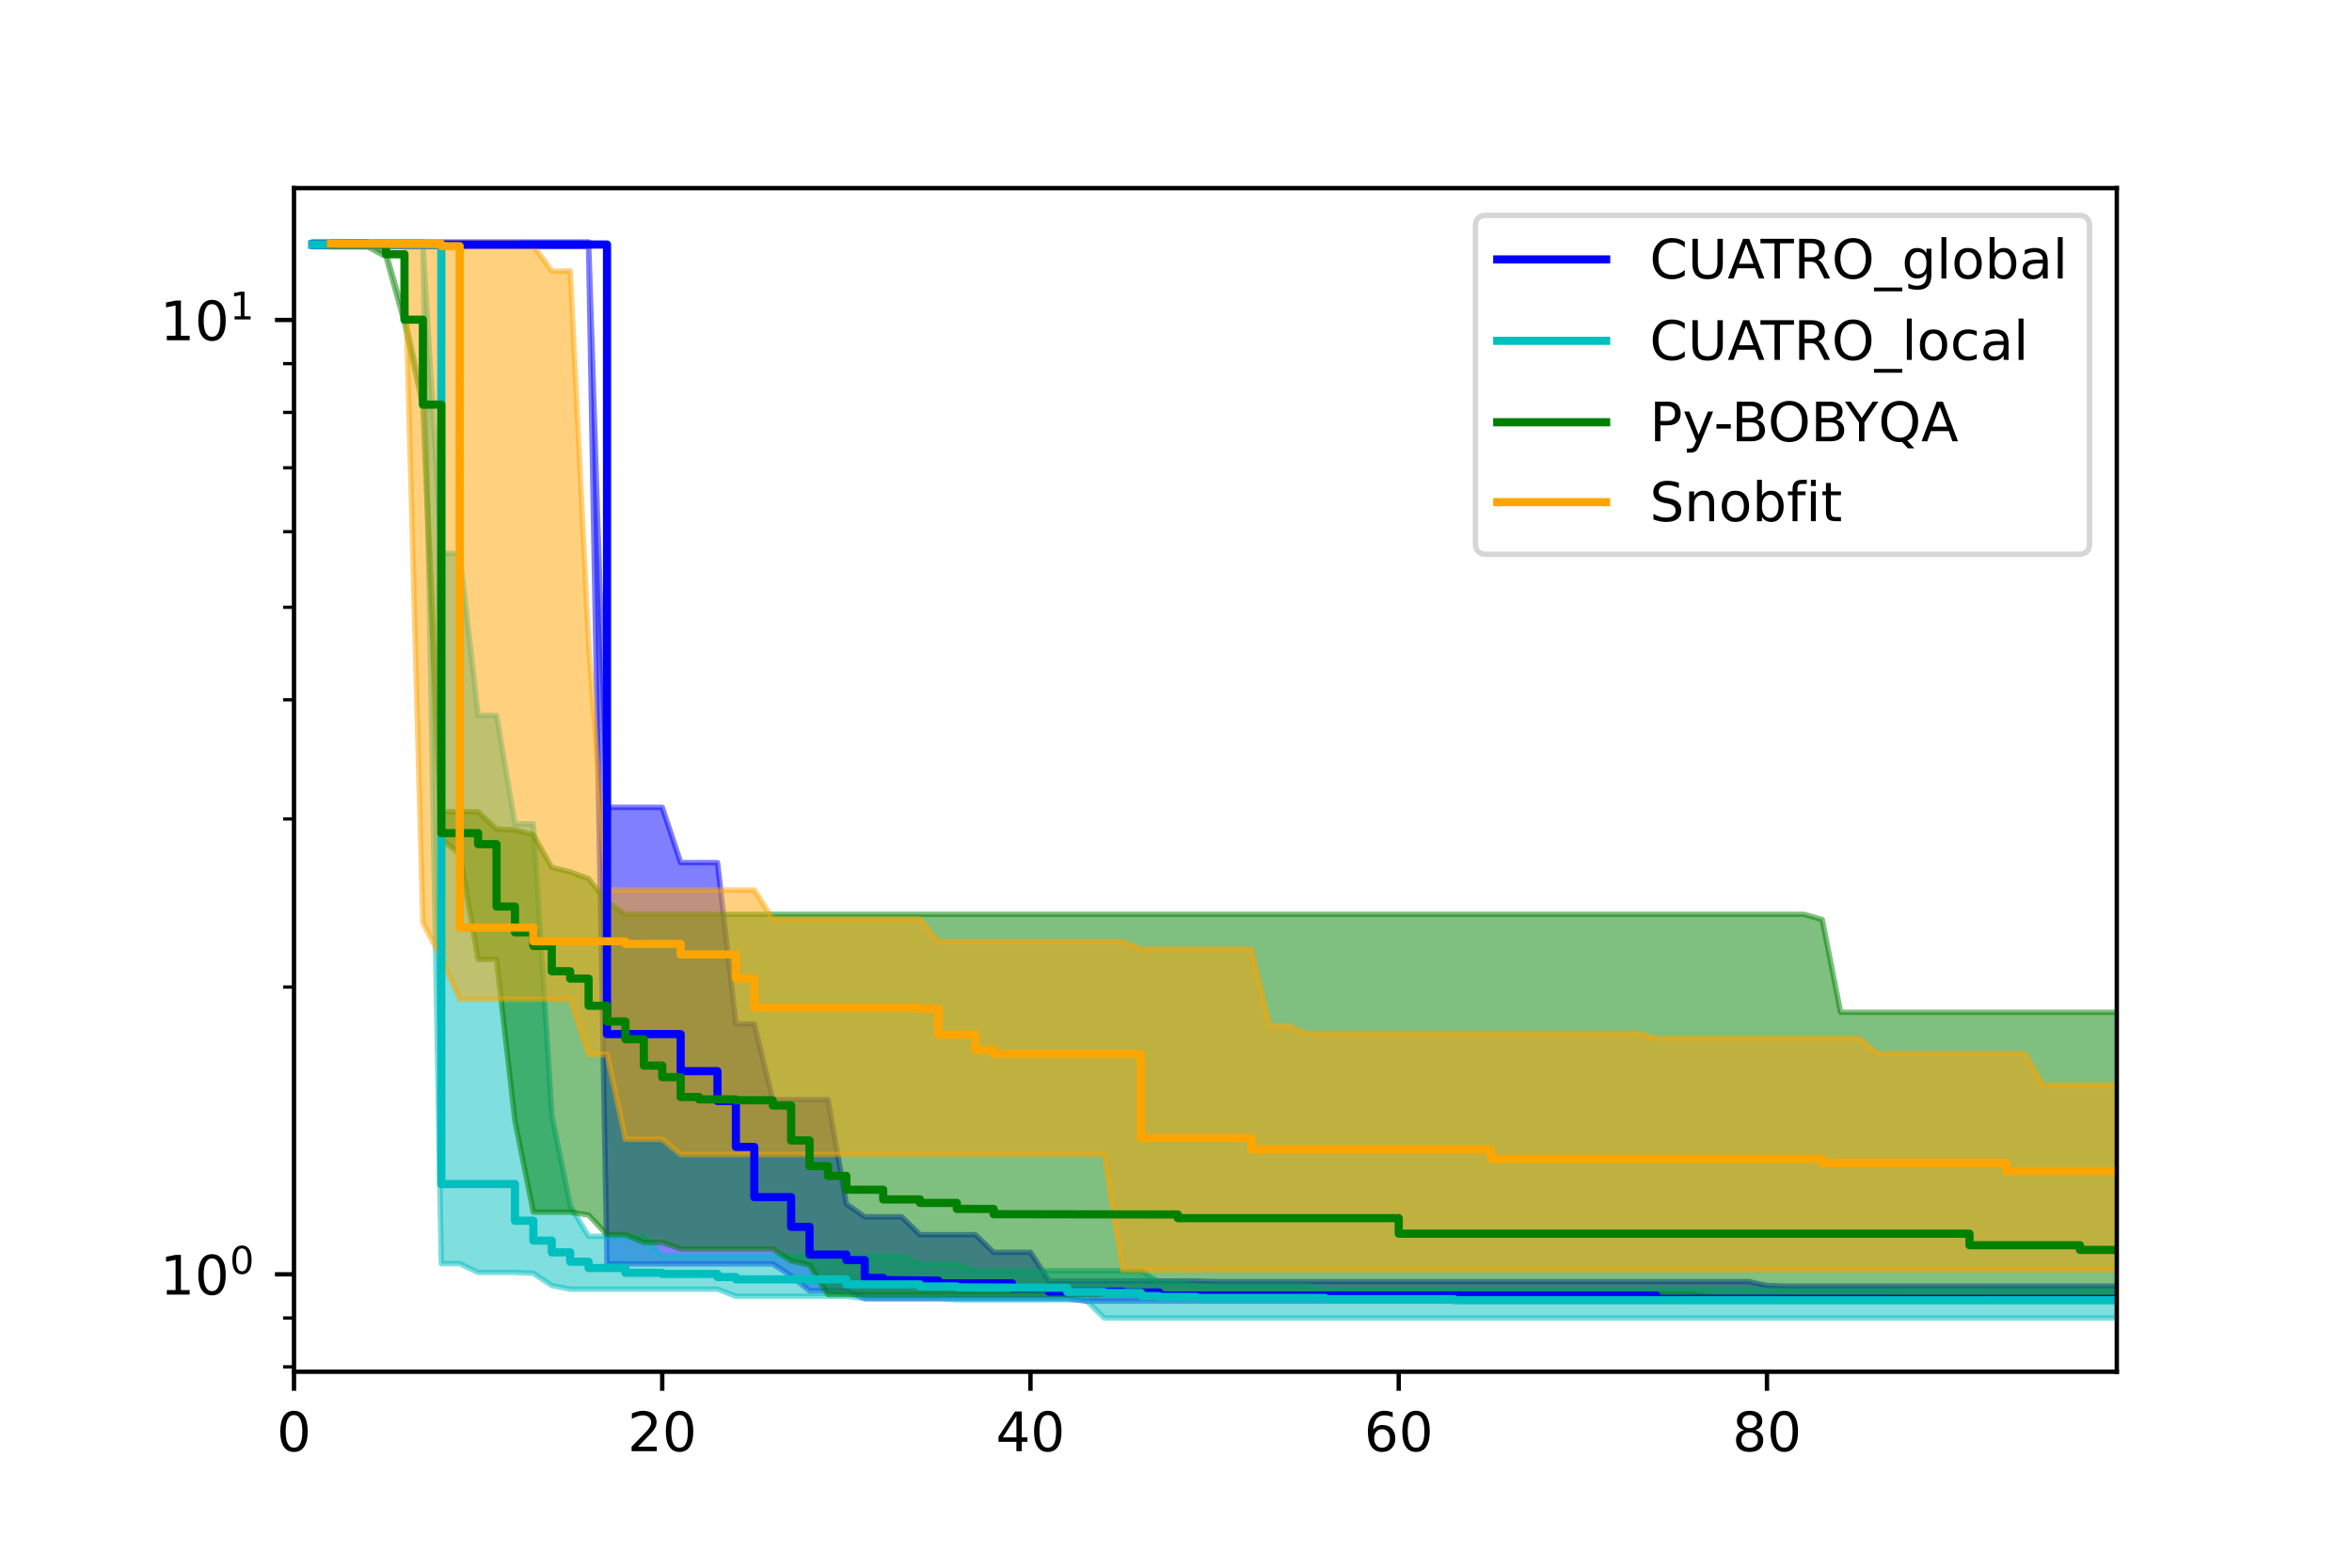 <?xml version="1.0" encoding="utf-8" standalone="no"?>
<!DOCTYPE svg PUBLIC "-//W3C//DTD SVG 1.1//EN"
  "http://www.w3.org/Graphics/SVG/1.1/DTD/svg11.dtd">
<!-- Created with matplotlib (https://matplotlib.org/) -->
<svg height="288pt" version="1.1" viewBox="0 0 432 288" width="432pt" xmlns="http://www.w3.org/2000/svg" xmlns:xlink="http://www.w3.org/1999/xlink">
 <defs>
  <style type="text/css">*{stroke-linecap:butt;stroke-linejoin:round;}</style>
 </defs>
 <g id="figure_1">
  <g id="patch_1">
   <path d="M 0 288 
L 432 288 
L 432 0 
L 0 0 
z
" style="fill:#ffffff;"/>
  </g>
  <g id="axes_1">
   <g id="patch_2">
    <path d="M 54 252 
L 388.8 252 
L 388.8 34.56 
L 54 34.56 
z
" style="fill:#ffffff;"/>
   </g>
   <g id="PolyCollection_1">
    <defs>
     <path d="M 57.382 -243.556 
L 57.382 -242.696 
L 60.764 -242.696 
L 64.145 -242.696 
L 67.527 -242.696 
L 70.909 -242.696 
L 74.291 -242.696 
L 77.673 -242.696 
L 81.055 -242.696 
L 84.436 -242.696 
L 87.818 -242.696 
L 91.2 -242.696 
L 94.582 -242.696 
L 97.964 -242.696 
L 101.345 -242.696 
L 104.727 -242.696 
L 108.109 -242.696 
L 111.491 -55.822 
L 114.873 -55.822 
L 118.255 -55.822 
L 121.636 -55.822 
L 125.018 -55.822 
L 128.4 -55.822 
L 131.782 -55.822 
L 135.164 -55.822 
L 138.545 -55.822 
L 141.927 -55.822 
L 145.309 -53.624 
L 148.691 -50.865 
L 152.073 -50.865 
L 155.455 -50.865 
L 158.836 -49.438 
L 162.218 -49.438 
L 165.6 -49.438 
L 168.982 -49.438 
L 172.364 -49.438 
L 175.745 -49.438 
L 179.127 -49.438 
L 182.509 -49.438 
L 185.891 -49.438 
L 189.273 -49.438 
L 192.655 -49.438 
L 196.036 -49.438 
L 199.418 -48.979 
L 202.8 -48.979 
L 206.182 -48.979 
L 209.564 -48.979 
L 212.945 -48.979 
L 216.327 -48.979 
L 219.709 -48.979 
L 223.091 -48.979 
L 226.473 -48.979 
L 229.855 -48.979 
L 233.236 -48.979 
L 236.618 -48.979 
L 240 -48.979 
L 243.382 -48.979 
L 246.764 -48.979 
L 250.145 -48.979 
L 253.527 -48.979 
L 256.909 -48.979 
L 260.291 -48.979 
L 263.673 -48.979 
L 267.055 -48.979 
L 270.436 -48.979 
L 273.818 -48.979 
L 277.2 -48.979 
L 280.582 -48.979 
L 283.964 -48.979 
L 287.345 -48.979 
L 290.727 -48.979 
L 294.109 -48.979 
L 297.491 -48.979 
L 300.873 -48.979 
L 304.255 -48.979 
L 307.636 -48.979 
L 311.018 -48.979 
L 314.4 -48.979 
L 317.782 -48.979 
L 321.164 -48.979 
L 324.545 -48.979 
L 327.927 -48.979 
L 331.309 -48.979 
L 334.691 -48.979 
L 338.073 -48.979 
L 341.455 -48.979 
L 344.836 -48.979 
L 348.218 -48.979 
L 351.6 -48.979 
L 354.982 -48.979 
L 358.364 -48.979 
L 361.745 -48.979 
L 365.127 -48.979 
L 368.509 -48.979 
L 371.891 -48.979 
L 375.273 -48.979 
L 378.655 -48.979 
L 382.036 -48.979 
L 385.418 -48.979 
L 388.8 -48.979 
L 392.182 -48.979 
L 392.182 -51.719 
L 392.182 -51.719 
L 388.8 -51.719 
L 385.418 -51.719 
L 382.036 -51.719 
L 378.655 -51.719 
L 375.273 -51.719 
L 371.891 -51.719 
L 368.509 -51.719 
L 365.127 -51.719 
L 361.745 -51.719 
L 358.364 -51.719 
L 354.982 -51.719 
L 351.6 -51.719 
L 348.218 -51.719 
L 344.836 -51.719 
L 341.455 -51.719 
L 338.073 -51.719 
L 334.691 -51.719 
L 331.309 -51.719 
L 327.927 -51.719 
L 324.545 -51.817 
L 321.164 -52.551 
L 317.782 -52.551 
L 314.4 -52.551 
L 311.018 -52.551 
L 307.636 -52.551 
L 304.255 -52.551 
L 300.873 -52.551 
L 297.491 -52.551 
L 294.109 -52.551 
L 290.727 -52.551 
L 287.345 -52.551 
L 283.964 -52.551 
L 280.582 -52.551 
L 277.2 -52.551 
L 273.818 -52.551 
L 270.436 -52.551 
L 267.055 -52.551 
L 263.673 -52.551 
L 260.291 -52.551 
L 256.909 -52.551 
L 253.527 -52.551 
L 250.145 -52.551 
L 246.764 -52.551 
L 243.382 -52.551 
L 240 -52.551 
L 236.618 -52.551 
L 233.236 -52.551 
L 229.855 -52.551 
L 226.473 -52.551 
L 223.091 -52.551 
L 219.709 -52.665 
L 216.327 -52.665 
L 212.945 -52.665 
L 209.564 -52.665 
L 206.182 -52.665 
L 202.8 -52.665 
L 199.418 -52.665 
L 196.036 -52.665 
L 192.655 -52.665 
L 189.273 -57.926 
L 185.891 -57.926 
L 182.509 -57.926 
L 179.127 -61.165 
L 175.745 -61.165 
L 172.364 -61.165 
L 168.982 -61.165 
L 165.6 -64.446 
L 162.218 -64.446 
L 158.836 -64.446 
L 155.455 -66.798 
L 152.073 -85.987 
L 148.691 -85.987 
L 145.309 -85.987 
L 141.927 -85.987 
L 138.545 -99.896 
L 135.164 -99.896 
L 131.782 -129.53 
L 128.4 -129.53 
L 125.018 -129.53 
L 121.636 -139.673 
L 118.255 -139.673 
L 114.873 -139.673 
L 111.491 -139.673 
L 108.109 -243.556 
L 104.727 -243.556 
L 101.345 -243.556 
L 97.964 -243.556 
L 94.582 -243.556 
L 91.2 -243.556 
L 87.818 -243.556 
L 84.436 -243.556 
L 81.055 -243.556 
L 77.673 -243.556 
L 74.291 -243.556 
L 70.909 -243.556 
L 67.527 -243.556 
L 64.145 -243.556 
L 60.764 -243.556 
L 57.382 -243.556 
z
" id="m57df939652" style="stroke:#0000ff;stroke-opacity:0.5;"/>
    </defs>
    <g clip-path="url(#pad89aedc40)">
     <use style="fill:#0000ff;fill-opacity:0.5;stroke:#0000ff;stroke-opacity:0.5;" x="0" xlink:href="#m57df939652" y="288"/>
    </g>
   </g>
   <g id="PolyCollection_2">
    <defs>
     <path d="M 57.382 -243.556 
L 57.382 -242.696 
L 60.764 -242.696 
L 64.145 -242.696 
L 67.527 -242.696 
L 70.909 -242.696 
L 74.291 -242.696 
L 77.673 -242.696 
L 81.055 -55.86 
L 84.436 -55.86 
L 87.818 -54.24 
L 91.2 -54.24 
L 94.582 -54.24 
L 97.964 -54.087 
L 101.345 -51.841 
L 104.727 -51.166 
L 108.109 -51.166 
L 111.491 -51.166 
L 114.873 -51.166 
L 118.255 -51.166 
L 121.636 -51.166 
L 125.018 -51.166 
L 128.4 -51.166 
L 131.782 -51.166 
L 135.164 -49.873 
L 138.545 -49.873 
L 141.927 -49.873 
L 145.309 -49.873 
L 148.691 -49.873 
L 152.073 -49.873 
L 155.455 -49.873 
L 158.836 -49.462 
L 162.218 -49.462 
L 165.6 -49.462 
L 168.982 -49.462 
L 172.364 -49.462 
L 175.745 -49.218 
L 179.127 -49.218 
L 182.509 -49.218 
L 185.891 -49.218 
L 189.273 -49.218 
L 192.655 -49.218 
L 196.036 -49.218 
L 199.418 -49.218 
L 202.8 -45.884 
L 206.182 -45.884 
L 209.564 -45.884 
L 212.945 -45.884 
L 216.327 -45.884 
L 219.709 -45.884 
L 223.091 -45.884 
L 226.473 -45.884 
L 229.855 -45.884 
L 233.236 -45.884 
L 236.618 -45.884 
L 240 -45.884 
L 243.382 -45.884 
L 246.764 -45.884 
L 250.145 -45.884 
L 253.527 -45.884 
L 256.909 -45.884 
L 260.291 -45.884 
L 263.673 -45.884 
L 267.055 -45.884 
L 270.436 -45.884 
L 273.818 -45.884 
L 277.2 -45.884 
L 280.582 -45.884 
L 283.964 -45.884 
L 287.345 -45.884 
L 290.727 -45.884 
L 294.109 -45.884 
L 297.491 -45.884 
L 300.873 -45.884 
L 304.255 -45.884 
L 307.636 -45.884 
L 311.018 -45.884 
L 314.4 -45.884 
L 317.782 -45.884 
L 321.164 -45.884 
L 324.545 -45.884 
L 327.927 -45.884 
L 331.309 -45.884 
L 334.691 -45.884 
L 338.073 -45.884 
L 341.455 -45.884 
L 344.836 -45.884 
L 348.218 -45.884 
L 351.6 -45.884 
L 354.982 -45.884 
L 358.364 -45.884 
L 361.745 -45.884 
L 365.127 -45.884 
L 368.509 -45.884 
L 371.891 -45.884 
L 375.273 -45.884 
L 378.655 -45.884 
L 382.036 -45.884 
L 385.418 -45.884 
L 388.8 -45.884 
L 392.182 -45.884 
L 392.182 -51.023 
L 392.182 -51.023 
L 388.8 -51.023 
L 385.418 -51.023 
L 382.036 -51.023 
L 378.655 -51.023 
L 375.273 -51.023 
L 371.891 -51.023 
L 368.509 -51.023 
L 365.127 -51.023 
L 361.745 -51.023 
L 358.364 -51.023 
L 354.982 -51.023 
L 351.6 -51.023 
L 348.218 -51.023 
L 344.836 -51.023 
L 341.455 -51.023 
L 338.073 -51.023 
L 334.691 -51.023 
L 331.309 -51.023 
L 327.927 -51.023 
L 324.545 -51.023 
L 321.164 -51.023 
L 317.782 -51.023 
L 314.4 -51.023 
L 311.018 -51.023 
L 307.636 -51.023 
L 304.255 -51.023 
L 300.873 -51.023 
L 297.491 -51.023 
L 294.109 -51.023 
L 290.727 -51.023 
L 287.345 -51.023 
L 283.964 -51.023 
L 280.582 -51.023 
L 277.2 -51.023 
L 273.818 -51.023 
L 270.436 -51.023 
L 267.055 -51.023 
L 263.673 -51.023 
L 260.291 -51.023 
L 256.909 -51.023 
L 253.527 -51.023 
L 250.145 -51.023 
L 246.764 -51.023 
L 243.382 -51.023 
L 240 -51.841 
L 236.618 -51.841 
L 233.236 -51.841 
L 229.855 -51.841 
L 226.473 -51.841 
L 223.091 -51.841 
L 219.709 -51.841 
L 216.327 -52.452 
L 212.945 -52.452 
L 209.564 -54.547 
L 206.182 -54.547 
L 202.8 -54.547 
L 199.418 -54.547 
L 196.036 -54.547 
L 192.655 -54.547 
L 189.273 -54.547 
L 185.891 -54.547 
L 182.509 -54.547 
L 179.127 -54.547 
L 175.745 -55.86 
L 172.364 -55.86 
L 168.982 -55.86 
L 165.6 -57.272 
L 162.218 -57.272 
L 158.836 -57.272 
L 155.455 -57.272 
L 152.073 -57.272 
L 148.691 -57.272 
L 145.309 -57.272 
L 141.927 -57.272 
L 138.545 -57.272 
L 135.164 -57.272 
L 131.782 -57.272 
L 128.4 -57.272 
L 125.018 -57.272 
L 121.636 -57.272 
L 118.255 -60.882 
L 114.873 -60.882 
L 111.491 -60.882 
L 108.109 -60.882 
L 104.727 -66.488 
L 101.345 -83.101 
L 97.964 -136.643 
L 94.582 -136.643 
L 91.2 -156.575 
L 87.818 -156.575 
L 84.436 -186.336 
L 81.055 -186.336 
L 77.673 -243.556 
L 74.291 -243.556 
L 70.909 -243.556 
L 67.527 -243.556 
L 64.145 -243.556 
L 60.764 -243.556 
L 57.382 -243.556 
z
" id="m436915187b" style="stroke:#00bfbf;stroke-opacity:0.5;"/>
    </defs>
    <g clip-path="url(#pad89aedc40)">
     <use style="fill:#00bfbf;fill-opacity:0.5;stroke:#00bfbf;stroke-opacity:0.5;" x="0" xlink:href="#m436915187b" y="288"/>
    </g>
   </g>
   <g id="PolyCollection_3">
    <defs>
     <path d="M 60.764 -243.536 
L 60.764 -242.669 
L 64.145 -242.669 
L 67.527 -242.669 
L 70.909 -240.836 
L 74.291 -228.76 
L 77.673 -213.418 
L 81.055 -133.795 
L 84.436 -131.152 
L 87.818 -111.767 
L 91.2 -111.767 
L 94.582 -82.113 
L 97.964 -65.323 
L 101.345 -65.323 
L 104.727 -65.323 
L 108.109 -64.783 
L 111.491 -61.163 
L 114.873 -61.163 
L 118.255 -59.745 
L 121.636 -59.745 
L 125.018 -58.57 
L 128.4 -58.57 
L 131.782 -58.57 
L 135.164 -58.57 
L 138.545 -58.57 
L 141.927 -58.57 
L 145.309 -56.37 
L 148.691 -55.587 
L 152.073 -50.176 
L 155.455 -50.176 
L 158.836 -50.176 
L 162.218 -50.176 
L 165.6 -50.176 
L 168.982 -50.176 
L 172.364 -50.176 
L 175.745 -50.176 
L 179.127 -50.176 
L 182.509 -50.176 
L 185.891 -50.176 
L 189.273 -50.176 
L 192.655 -50.176 
L 196.036 -50.176 
L 199.418 -50.176 
L 202.8 -50.176 
L 206.182 -50.176 
L 209.564 -50.176 
L 212.945 -50.176 
L 216.327 -50.176 
L 219.709 -50.176 
L 223.091 -50.176 
L 226.473 -50.176 
L 229.855 -50.176 
L 233.236 -50.176 
L 236.618 -50.176 
L 240 -50.176 
L 243.382 -50.176 
L 246.764 -50.176 
L 250.145 -50.176 
L 253.527 -50.176 
L 256.909 -50.176 
L 260.291 -50.176 
L 263.673 -50.176 
L 267.055 -50.176 
L 270.436 -50.176 
L 273.818 -50.176 
L 277.2 -50.176 
L 280.582 -50.176 
L 283.964 -50.176 
L 287.345 -50.176 
L 290.727 -50.176 
L 294.109 -50.176 
L 297.491 -50.176 
L 300.873 -50.176 
L 304.255 -50.176 
L 307.636 -50.176 
L 311.018 -50.176 
L 314.4 -49.771 
L 317.782 -49.771 
L 321.164 -49.771 
L 324.545 -49.771 
L 327.927 -49.771 
L 331.309 -49.771 
L 334.691 -49.771 
L 338.073 -49.771 
L 341.455 -49.771 
L 344.836 -49.771 
L 348.218 -49.771 
L 351.6 -49.771 
L 354.982 -49.771 
L 358.364 -49.771 
L 361.745 -49.771 
L 365.127 -49.771 
L 368.509 -49.771 
L 371.891 -49.771 
L 375.273 -49.771 
L 378.655 -49.771 
L 382.036 -49.771 
L 385.418 -49.771 
L 388.8 -49.771 
L 392.182 -49.771 
L 392.182 -102.029 
L 392.182 -102.029 
L 388.8 -102.029 
L 385.418 -102.029 
L 382.036 -102.029 
L 378.655 -102.029 
L 375.273 -102.029 
L 371.891 -102.029 
L 368.509 -102.029 
L 365.127 -102.029 
L 361.745 -102.029 
L 358.364 -102.029 
L 354.982 -102.029 
L 351.6 -102.029 
L 348.218 -102.029 
L 344.836 -102.029 
L 341.455 -102.029 
L 338.073 -102.029 
L 334.691 -119.074 
L 331.309 -120.029 
L 327.927 -120.029 
L 324.545 -120.029 
L 321.164 -120.029 
L 317.782 -120.029 
L 314.4 -120.029 
L 311.018 -120.029 
L 307.636 -120.029 
L 304.255 -120.029 
L 300.873 -120.029 
L 297.491 -120.029 
L 294.109 -120.029 
L 290.727 -120.029 
L 287.345 -120.029 
L 283.964 -120.029 
L 280.582 -120.029 
L 277.2 -120.029 
L 273.818 -120.029 
L 270.436 -120.029 
L 267.055 -120.029 
L 263.673 -120.029 
L 260.291 -120.029 
L 256.909 -120.029 
L 253.527 -120.029 
L 250.145 -120.029 
L 246.764 -120.029 
L 243.382 -120.029 
L 240 -120.029 
L 236.618 -120.029 
L 233.236 -120.029 
L 229.855 -120.029 
L 226.473 -120.029 
L 223.091 -120.029 
L 219.709 -120.029 
L 216.327 -120.029 
L 212.945 -120.029 
L 209.564 -120.029 
L 206.182 -120.029 
L 202.8 -120.029 
L 199.418 -120.029 
L 196.036 -120.029 
L 192.655 -120.029 
L 189.273 -120.029 
L 185.891 -120.029 
L 182.509 -120.029 
L 179.127 -120.029 
L 175.745 -120.029 
L 172.364 -120.029 
L 168.982 -120.029 
L 165.6 -120.029 
L 162.218 -120.029 
L 158.836 -120.029 
L 155.455 -120.029 
L 152.073 -120.029 
L 148.691 -120.029 
L 145.309 -120.029 
L 141.927 -120.029 
L 138.545 -120.029 
L 135.164 -120.029 
L 131.782 -120.029 
L 128.4 -120.029 
L 125.018 -120.029 
L 121.636 -120.029 
L 118.255 -120.029 
L 114.873 -120.029 
L 111.491 -122.331 
L 108.109 -126.575 
L 104.727 -127.816 
L 101.345 -128.656 
L 97.964 -134.643 
L 94.582 -135.533 
L 91.2 -135.687 
L 87.818 -138.871 
L 84.436 -138.871 
L 81.055 -138.871 
L 77.673 -214.369 
L 74.291 -229.768 
L 70.909 -241.48 
L 67.527 -243.536 
L 64.145 -243.536 
L 60.764 -243.536 
z
" id="mf7f7220b2c" style="stroke:#008000;stroke-opacity:0.5;"/>
    </defs>
    <g clip-path="url(#pad89aedc40)">
     <use style="fill:#008000;fill-opacity:0.5;stroke:#008000;stroke-opacity:0.5;" x="0" xlink:href="#mf7f7220b2c" y="288"/>
    </g>
   </g>
   <g id="PolyCollection_4">
    <defs>
     <path d="M 60.764 -243.416 
L 60.764 -242.642 
L 64.145 -242.642 
L 67.527 -242.642 
L 70.909 -242.642 
L 74.291 -242.642 
L 77.673 -118.543 
L 81.055 -111.904 
L 84.436 -104.424 
L 87.818 -104.424 
L 91.2 -104.424 
L 94.582 -104.424 
L 97.964 -104.424 
L 101.345 -104.424 
L 104.727 -104.424 
L 108.109 -94.301 
L 111.491 -94.301 
L 114.873 -78.704 
L 118.255 -78.704 
L 121.636 -78.704 
L 125.018 -75.908 
L 128.4 -75.908 
L 131.782 -75.908 
L 135.164 -75.908 
L 138.545 -75.908 
L 141.927 -75.908 
L 145.309 -75.908 
L 148.691 -75.908 
L 152.073 -75.908 
L 155.455 -75.908 
L 158.836 -75.908 
L 162.218 -75.908 
L 165.6 -75.908 
L 168.982 -75.908 
L 172.364 -75.908 
L 175.745 -75.908 
L 179.127 -75.908 
L 182.509 -75.908 
L 185.891 -75.908 
L 189.273 -75.908 
L 192.655 -75.908 
L 196.036 -75.908 
L 199.418 -75.908 
L 202.8 -75.908 
L 206.182 -54.71 
L 209.564 -54.71 
L 212.945 -54.71 
L 216.327 -54.71 
L 219.709 -54.71 
L 223.091 -54.71 
L 226.473 -54.71 
L 229.855 -54.71 
L 233.236 -54.71 
L 236.618 -54.71 
L 240 -54.71 
L 243.382 -54.71 
L 246.764 -54.71 
L 250.145 -54.71 
L 253.527 -54.71 
L 256.909 -54.71 
L 260.291 -54.71 
L 263.673 -54.71 
L 267.055 -54.71 
L 270.436 -54.71 
L 273.818 -54.71 
L 277.2 -54.71 
L 280.582 -54.71 
L 283.964 -54.71 
L 287.345 -54.71 
L 290.727 -54.71 
L 294.109 -54.71 
L 297.491 -54.71 
L 300.873 -54.71 
L 304.255 -54.71 
L 307.636 -54.71 
L 311.018 -54.71 
L 314.4 -54.71 
L 317.782 -54.71 
L 321.164 -54.71 
L 324.545 -54.71 
L 327.927 -54.71 
L 331.309 -54.71 
L 334.691 -54.71 
L 338.073 -54.71 
L 341.455 -54.71 
L 344.836 -54.71 
L 348.218 -54.71 
L 351.6 -54.71 
L 354.982 -54.71 
L 358.364 -54.71 
L 361.745 -54.71 
L 365.127 -54.71 
L 368.509 -54.71 
L 371.891 -54.71 
L 375.273 -54.71 
L 378.655 -54.71 
L 382.036 -54.71 
L 385.418 -54.71 
L 388.8 -54.71 
L 392.182 -54.71 
L 392.182 -88.675 
L 392.182 -88.675 
L 388.8 -88.675 
L 385.418 -88.675 
L 382.036 -88.675 
L 378.655 -88.675 
L 375.273 -88.675 
L 371.891 -94.455 
L 368.509 -94.455 
L 365.127 -94.455 
L 361.745 -94.455 
L 358.364 -94.455 
L 354.982 -94.455 
L 351.6 -94.455 
L 348.218 -94.455 
L 344.836 -94.455 
L 341.455 -97.279 
L 338.073 -97.279 
L 334.691 -97.279 
L 331.309 -97.279 
L 327.927 -97.279 
L 324.545 -97.279 
L 321.164 -97.279 
L 317.782 -97.279 
L 314.4 -97.279 
L 311.018 -97.279 
L 307.636 -97.279 
L 304.255 -97.279 
L 300.873 -98.176 
L 297.491 -98.176 
L 294.109 -98.176 
L 290.727 -98.176 
L 287.345 -98.176 
L 283.964 -98.176 
L 280.582 -98.176 
L 277.2 -98.176 
L 273.818 -98.176 
L 270.436 -98.176 
L 267.055 -98.176 
L 263.673 -98.176 
L 260.291 -98.176 
L 256.909 -98.176 
L 253.527 -98.176 
L 250.145 -98.176 
L 246.764 -98.176 
L 243.382 -98.176 
L 240 -98.176 
L 236.618 -99.528 
L 233.236 -99.528 
L 229.855 -113.659 
L 226.473 -113.659 
L 223.091 -113.659 
L 219.709 -113.659 
L 216.327 -113.659 
L 212.945 -113.659 
L 209.564 -113.659 
L 206.182 -115.039 
L 202.8 -115.039 
L 199.418 -115.039 
L 196.036 -115.039 
L 192.655 -115.039 
L 189.273 -115.039 
L 185.891 -115.039 
L 182.509 -115.039 
L 179.127 -115.039 
L 175.745 -115.039 
L 172.364 -115.039 
L 168.982 -119.145 
L 165.6 -119.145 
L 162.218 -119.145 
L 158.836 -119.145 
L 155.455 -119.145 
L 152.073 -119.145 
L 148.691 -119.145 
L 145.309 -119.145 
L 141.927 -119.145 
L 138.545 -124.491 
L 135.164 -124.491 
L 131.782 -124.491 
L 128.4 -124.491 
L 125.018 -124.491 
L 121.636 -124.491 
L 118.255 -124.491 
L 114.873 -124.491 
L 111.491 -124.491 
L 108.109 -169.569 
L 104.727 -238.205 
L 101.345 -238.205 
L 97.964 -242.897 
L 94.582 -243.416 
L 91.2 -243.416 
L 87.818 -243.416 
L 84.436 -243.416 
L 81.055 -243.416 
L 77.673 -243.416 
L 74.291 -243.416 
L 70.909 -243.416 
L 67.527 -243.416 
L 64.145 -243.416 
L 60.764 -243.416 
z
" id="m8fc957acb6" style="stroke:#ffa500;stroke-opacity:0.5;"/>
    </defs>
    <g clip-path="url(#pad89aedc40)">
     <use style="fill:#ffa500;fill-opacity:0.5;stroke:#ffa500;stroke-opacity:0.5;" x="0" xlink:href="#m8fc957acb6" y="288"/>
    </g>
   </g>
   <g id="matplotlib.axis_1">
    <g id="xtick_1">
     <g id="line2d_1">
      <defs>
       <path d="M 0 0 
L 0 3.5 
" id="m92be24439c" style="stroke:#000000;stroke-width:0.8;"/>
      </defs>
      <g>
       <use style="stroke:#000000;stroke-width:0.8;" x="54" xlink:href="#m92be24439c" y="252"/>
      </g>
     </g>
     <g id="text_1">
      <!-- 0 -->
      <g transform="translate(50.819 266.598)scale(0.1 -0.1)">
       <defs>
        <path d="M 31.781 66.406 
Q 24.172 66.406 20.328 58.906 
Q 16.5 51.422 16.5 36.375 
Q 16.5 21.391 20.328 13.891 
Q 24.172 6.391 31.781 6.391 
Q 39.453 6.391 43.281 13.891 
Q 47.125 21.391 47.125 36.375 
Q 47.125 51.422 43.281 58.906 
Q 39.453 66.406 31.781 66.406 
z
M 31.781 74.219 
Q 44.047 74.219 50.516 64.516 
Q 56.984 54.828 56.984 36.375 
Q 56.984 17.969 50.516 8.266 
Q 44.047 -1.422 31.781 -1.422 
Q 19.531 -1.422 13.062 8.266 
Q 6.594 17.969 6.594 36.375 
Q 6.594 54.828 13.062 64.516 
Q 19.531 74.219 31.781 74.219 
z
" id="DejaVuSans-48"/>
       </defs>
       <use xlink:href="#DejaVuSans-48"/>
      </g>
     </g>
    </g>
    <g id="xtick_2">
     <g id="line2d_2">
      <g>
       <use style="stroke:#000000;stroke-width:0.8;" x="121.636" xlink:href="#m92be24439c" y="252"/>
      </g>
     </g>
     <g id="text_2">
      <!-- 20 -->
      <g transform="translate(115.274 266.598)scale(0.1 -0.1)">
       <defs>
        <path d="M 19.188 8.297 
L 53.609 8.297 
L 53.609 0 
L 7.328 0 
L 7.328 8.297 
Q 12.938 14.109 22.625 23.891 
Q 32.328 33.688 34.812 36.531 
Q 39.547 41.844 41.422 45.531 
Q 43.312 49.219 43.312 52.781 
Q 43.312 58.594 39.234 62.25 
Q 35.156 65.922 28.609 65.922 
Q 23.969 65.922 18.812 64.312 
Q 13.672 62.703 7.812 59.422 
L 7.812 69.391 
Q 13.766 71.781 18.938 73 
Q 24.125 74.219 28.422 74.219 
Q 39.75 74.219 46.484 68.547 
Q 53.219 62.891 53.219 53.422 
Q 53.219 48.922 51.531 44.891 
Q 49.859 40.875 45.406 35.406 
Q 44.188 33.984 37.641 27.219 
Q 31.109 20.453 19.188 8.297 
z
" id="DejaVuSans-50"/>
       </defs>
       <use xlink:href="#DejaVuSans-50"/>
       <use x="63.623" xlink:href="#DejaVuSans-48"/>
      </g>
     </g>
    </g>
    <g id="xtick_3">
     <g id="line2d_3">
      <g>
       <use style="stroke:#000000;stroke-width:0.8;" x="189.273" xlink:href="#m92be24439c" y="252"/>
      </g>
     </g>
     <g id="text_3">
      <!-- 40 -->
      <g transform="translate(182.91 266.598)scale(0.1 -0.1)">
       <defs>
        <path d="M 37.797 64.312 
L 12.891 25.391 
L 37.797 25.391 
z
M 35.203 72.906 
L 47.609 72.906 
L 47.609 25.391 
L 58.016 25.391 
L 58.016 17.188 
L 47.609 17.188 
L 47.609 0 
L 37.797 0 
L 37.797 17.188 
L 4.891 17.188 
L 4.891 26.703 
z
" id="DejaVuSans-52"/>
       </defs>
       <use xlink:href="#DejaVuSans-52"/>
       <use x="63.623" xlink:href="#DejaVuSans-48"/>
      </g>
     </g>
    </g>
    <g id="xtick_4">
     <g id="line2d_4">
      <g>
       <use style="stroke:#000000;stroke-width:0.8;" x="256.909" xlink:href="#m92be24439c" y="252"/>
      </g>
     </g>
     <g id="text_4">
      <!-- 60 -->
      <g transform="translate(250.547 266.598)scale(0.1 -0.1)">
       <defs>
        <path d="M 33.016 40.375 
Q 26.375 40.375 22.484 35.828 
Q 18.609 31.297 18.609 23.391 
Q 18.609 15.531 22.484 10.953 
Q 26.375 6.391 33.016 6.391 
Q 39.656 6.391 43.531 10.953 
Q 47.406 15.531 47.406 23.391 
Q 47.406 31.297 43.531 35.828 
Q 39.656 40.375 33.016 40.375 
z
M 52.594 71.297 
L 52.594 62.312 
Q 48.875 64.062 45.094 64.984 
Q 41.312 65.922 37.594 65.922 
Q 27.828 65.922 22.672 59.328 
Q 17.531 52.734 16.797 39.406 
Q 19.672 43.656 24.016 45.922 
Q 28.375 48.188 33.594 48.188 
Q 44.578 48.188 50.953 41.516 
Q 57.328 34.859 57.328 23.391 
Q 57.328 12.156 50.688 5.359 
Q 44.047 -1.422 33.016 -1.422 
Q 20.359 -1.422 13.672 8.266 
Q 6.984 17.969 6.984 36.375 
Q 6.984 53.656 15.188 63.938 
Q 23.391 74.219 37.203 74.219 
Q 40.922 74.219 44.703 73.484 
Q 48.484 72.75 52.594 71.297 
z
" id="DejaVuSans-54"/>
       </defs>
       <use xlink:href="#DejaVuSans-54"/>
       <use x="63.623" xlink:href="#DejaVuSans-48"/>
      </g>
     </g>
    </g>
    <g id="xtick_5">
     <g id="line2d_5">
      <g>
       <use style="stroke:#000000;stroke-width:0.8;" x="324.545" xlink:href="#m92be24439c" y="252"/>
      </g>
     </g>
     <g id="text_5">
      <!-- 80 -->
      <g transform="translate(318.183 266.598)scale(0.1 -0.1)">
       <defs>
        <path d="M 31.781 34.625 
Q 24.75 34.625 20.719 30.859 
Q 16.703 27.094 16.703 20.516 
Q 16.703 13.922 20.719 10.156 
Q 24.75 6.391 31.781 6.391 
Q 38.812 6.391 42.859 10.172 
Q 46.922 13.969 46.922 20.516 
Q 46.922 27.094 42.891 30.859 
Q 38.875 34.625 31.781 34.625 
z
M 21.922 38.812 
Q 15.578 40.375 12.031 44.719 
Q 8.5 49.078 8.5 55.328 
Q 8.5 64.062 14.719 69.141 
Q 20.953 74.219 31.781 74.219 
Q 42.672 74.219 48.875 69.141 
Q 55.078 64.062 55.078 55.328 
Q 55.078 49.078 51.531 44.719 
Q 48 40.375 41.703 38.812 
Q 48.828 37.156 52.797 32.312 
Q 56.781 27.484 56.781 20.516 
Q 56.781 9.906 50.312 4.234 
Q 43.844 -1.422 31.781 -1.422 
Q 19.734 -1.422 13.25 4.234 
Q 6.781 9.906 6.781 20.516 
Q 6.781 27.484 10.781 32.312 
Q 14.797 37.156 21.922 38.812 
z
M 18.312 54.391 
Q 18.312 48.734 21.844 45.562 
Q 25.391 42.391 31.781 42.391 
Q 38.141 42.391 41.719 45.562 
Q 45.312 48.734 45.312 54.391 
Q 45.312 60.062 41.719 63.234 
Q 38.141 66.406 31.781 66.406 
Q 25.391 66.406 21.844 63.234 
Q 18.312 60.062 18.312 54.391 
z
" id="DejaVuSans-56"/>
       </defs>
       <use xlink:href="#DejaVuSans-56"/>
       <use x="63.623" xlink:href="#DejaVuSans-48"/>
      </g>
     </g>
    </g>
   </g>
   <g id="matplotlib.axis_2">
    <g id="ytick_1">
     <g id="line2d_6">
      <defs>
       <path d="M 0 0 
L -3.5 0 
" id="m96250d2888" style="stroke:#000000;stroke-width:0.8;"/>
      </defs>
      <g>
       <use style="stroke:#000000;stroke-width:0.8;" x="54" xlink:href="#m96250d2888" y="234.105"/>
      </g>
     </g>
     <g id="text_6">
      <!-- $\mathdefault{10^{0}}$ -->
      <g transform="translate(29.4 237.905)scale(0.1 -0.1)">
       <defs>
        <path d="M 12.406 8.297 
L 28.516 8.297 
L 28.516 63.922 
L 10.984 60.406 
L 10.984 69.391 
L 28.422 72.906 
L 38.281 72.906 
L 38.281 8.297 
L 54.391 8.297 
L 54.391 0 
L 12.406 0 
z
" id="DejaVuSans-49"/>
       </defs>
       <use transform="translate(0 0.766)" xlink:href="#DejaVuSans-49"/>
       <use transform="translate(63.623 0.766)" xlink:href="#DejaVuSans-48"/>
       <use transform="translate(128.203 39.047)scale(0.7)" xlink:href="#DejaVuSans-48"/>
      </g>
     </g>
    </g>
    <g id="ytick_2">
     <g id="line2d_7">
      <g>
       <use style="stroke:#000000;stroke-width:0.8;" x="54" xlink:href="#m96250d2888" y="58.78"/>
      </g>
     </g>
     <g id="text_7">
      <!-- $\mathdefault{10^{1}}$ -->
      <g transform="translate(29.4 62.58)scale(0.1 -0.1)">
       <use transform="translate(0 0.684)" xlink:href="#DejaVuSans-49"/>
       <use transform="translate(63.623 0.684)" xlink:href="#DejaVuSans-48"/>
       <use transform="translate(128.203 38.966)scale(0.7)" xlink:href="#DejaVuSans-49"/>
      </g>
     </g>
    </g>
    <g id="ytick_3">
     <g id="line2d_8">
      <defs>
       <path d="M 0 0 
L -2 0 
" id="mf292db817c" style="stroke:#000000;stroke-width:0.6;"/>
      </defs>
      <g>
       <use style="stroke:#000000;stroke-width:0.6;" x="54" xlink:href="#mf292db817c" y="251.096"/>
      </g>
     </g>
    </g>
    <g id="ytick_4">
     <g id="line2d_9">
      <g>
       <use style="stroke:#000000;stroke-width:0.6;" x="54" xlink:href="#mf292db817c" y="242.128"/>
      </g>
     </g>
    </g>
    <g id="ytick_5">
     <g id="line2d_10">
      <g>
       <use style="stroke:#000000;stroke-width:0.6;" x="54" xlink:href="#mf292db817c" y="181.327"/>
      </g>
     </g>
    </g>
    <g id="ytick_6">
     <g id="line2d_11">
      <g>
       <use style="stroke:#000000;stroke-width:0.6;" x="54" xlink:href="#mf292db817c" y="150.454"/>
      </g>
     </g>
    </g>
    <g id="ytick_7">
     <g id="line2d_12">
      <g>
       <use style="stroke:#000000;stroke-width:0.6;" x="54" xlink:href="#mf292db817c" y="128.549"/>
      </g>
     </g>
    </g>
    <g id="ytick_8">
     <g id="line2d_13">
      <g>
       <use style="stroke:#000000;stroke-width:0.6;" x="54" xlink:href="#mf292db817c" y="111.558"/>
      </g>
     </g>
    </g>
    <g id="ytick_9">
     <g id="line2d_14">
      <g>
       <use style="stroke:#000000;stroke-width:0.6;" x="54" xlink:href="#mf292db817c" y="97.676"/>
      </g>
     </g>
    </g>
    <g id="ytick_10">
     <g id="line2d_15">
      <g>
       <use style="stroke:#000000;stroke-width:0.6;" x="54" xlink:href="#mf292db817c" y="85.939"/>
      </g>
     </g>
    </g>
    <g id="ytick_11">
     <g id="line2d_16">
      <g>
       <use style="stroke:#000000;stroke-width:0.6;" x="54" xlink:href="#mf292db817c" y="75.771"/>
      </g>
     </g>
    </g>
    <g id="ytick_12">
     <g id="line2d_17">
      <g>
       <use style="stroke:#000000;stroke-width:0.6;" x="54" xlink:href="#mf292db817c" y="66.803"/>
      </g>
     </g>
    </g>
   </g>
   <g id="line2d_18">
    <path clip-path="url(#pad89aedc40)" d="M 57.382 44.922 
L 111.491 44.922 
L 111.491 189.979 
L 125.018 189.979 
L 125.018 196.789 
L 131.782 196.789 
L 131.782 202.271 
L 135.164 202.271 
L 135.164 210.705 
L 138.545 210.705 
L 138.545 219.924 
L 145.309 219.924 
L 145.309 225.391 
L 148.691 225.391 
L 148.691 230.48 
L 155.455 230.48 
L 155.455 231.494 
L 158.836 231.494 
L 158.836 234.753 
L 162.218 234.753 
L 162.218 235.171 
L 172.364 235.266 
L 172.364 235.758 
L 185.891 235.758 
L 185.891 236.658 
L 192.655 236.658 
L 192.655 237.291 
L 206.182 237.291 
L 206.182 237.456 
L 212.945 237.456 
L 212.945 238.003 
L 304.255 238.003 
L 304.255 238.604 
L 392.182 238.662 
L 392.182 238.662 
" style="fill:none;stroke:#0000ff;stroke-linecap:square;stroke-width:1.5;"/>
   </g>
   <g id="line2d_19">
    <path clip-path="url(#pad89aedc40)" d="M 57.382 44.922 
L 81.055 44.922 
L 81.055 217.518 
L 94.582 217.518 
L 94.582 224.263 
L 97.964 224.263 
L 97.964 227.908 
L 101.345 227.908 
L 101.345 230.063 
L 104.727 230.063 
L 104.727 231.791 
L 108.109 231.791 
L 108.109 232.946 
L 114.873 232.946 
L 114.873 233.837 
L 121.636 233.837 
L 121.636 234.033 
L 131.782 234.033 
L 131.782 234.604 
L 135.164 234.604 
L 135.164 235.028 
L 155.455 235.028 
L 155.455 235.952 
L 168.982 235.952 
L 168.982 236.337 
L 175.745 236.337 
L 175.745 236.505 
L 196.036 236.576 
L 196.036 237.35 
L 202.8 237.35 
L 202.8 237.532 
L 209.564 237.532 
L 209.564 238.109 
L 212.945 238.109 
L 212.945 238.259 
L 219.709 238.259 
L 219.709 238.436 
L 243.382 238.436 
L 243.382 238.66 
L 267.055 238.66 
L 267.055 238.855 
L 392.182 238.871 
L 392.182 238.871 
" style="fill:none;stroke:#00bfbf;stroke-linecap:square;stroke-width:1.5;"/>
   </g>
   <g id="line2d_20">
    <path clip-path="url(#pad89aedc40)" d="M 60.764 44.876 
L 70.909 44.876 
L 70.909 46.714 
L 74.291 46.714 
L 74.291 58.728 
L 77.673 58.728 
L 77.673 74.334 
L 81.055 74.334 
L 81.055 153.056 
L 87.818 153.056 
L 87.818 155.083 
L 91.2 155.083 
L 91.2 166.541 
L 94.582 166.541 
L 94.582 171.278 
L 97.964 171.278 
L 97.964 173.777 
L 101.345 173.777 
L 101.345 178.427 
L 104.727 178.427 
L 104.727 179.782 
L 108.109 179.782 
L 108.109 184.768 
L 111.491 184.768 
L 111.491 187.655 
L 114.873 187.655 
L 114.873 190.921 
L 118.255 190.921 
L 118.255 195.758 
L 121.636 195.758 
L 121.636 197.886 
L 125.018 197.886 
L 125.018 201.534 
L 128.4 201.534 
L 128.4 201.97 
L 135.164 201.97 
L 135.164 202.129 
L 141.927 202.129 
L 141.927 203.092 
L 145.309 203.092 
L 145.309 209.511 
L 148.691 209.511 
L 148.691 214.224 
L 152.073 214.224 
L 152.073 216.024 
L 155.455 216.024 
L 155.455 218.569 
L 162.218 218.569 
L 162.218 220.349 
L 168.982 220.349 
L 168.982 220.984 
L 175.745 220.984 
L 175.745 222.079 
L 182.509 222.1 
L 182.509 223.054 
L 216.327 223.112 
L 216.327 223.785 
L 256.909 223.785 
L 256.909 226.639 
L 361.745 226.639 
L 361.745 228.764 
L 382.036 228.764 
L 382.036 229.622 
L 392.182 229.622 
L 392.182 229.622 
" style="fill:none;stroke:#008000;stroke-linecap:square;stroke-width:1.5;"/>
   </g>
   <g id="line2d_21">
    <path clip-path="url(#pad89aedc40)" d="M 60.764 44.782 
L 81.055 44.808 
L 81.055 45.214 
L 84.436 45.214 
L 84.436 170.403 
L 97.964 170.403 
L 97.964 172.926 
L 114.873 172.926 
L 114.873 173.409 
L 125.018 173.409 
L 125.018 175.335 
L 135.164 175.335 
L 135.164 179.744 
L 138.545 179.744 
L 138.545 185.101 
L 168.982 185.101 
L 168.982 185.329 
L 172.364 185.329 
L 172.364 190.045 
L 179.127 190.045 
L 179.127 192.867 
L 182.509 192.867 
L 182.509 193.645 
L 209.564 193.645 
L 209.564 209.046 
L 229.855 209.046 
L 229.855 211.136 
L 273.818 211.136 
L 273.818 212.891 
L 334.691 212.891 
L 334.691 213.661 
L 368.509 213.661 
L 368.509 215.161 
L 392.182 215.161 
L 392.182 215.161 
" style="fill:none;stroke:#ffa500;stroke-linecap:square;stroke-width:1.5;"/>
   </g>
   <g id="patch_3">
    <path d="M 54 252 
L 54 34.56 
" style="fill:none;stroke:#000000;stroke-linecap:square;stroke-linejoin:miter;stroke-width:0.8;"/>
   </g>
   <g id="patch_4">
    <path d="M 388.8 252 
L 388.8 34.56 
" style="fill:none;stroke:#000000;stroke-linecap:square;stroke-linejoin:miter;stroke-width:0.8;"/>
   </g>
   <g id="patch_5">
    <path d="M 54 252 
L 388.8 252 
" style="fill:none;stroke:#000000;stroke-linecap:square;stroke-linejoin:miter;stroke-width:0.8;"/>
   </g>
   <g id="patch_6">
    <path d="M 54 34.56 
L 388.8 34.56 
" style="fill:none;stroke:#000000;stroke-linecap:square;stroke-linejoin:miter;stroke-width:0.8;"/>
   </g>
   <g id="legend_1">
    <g id="patch_7">
     <path d="M 273.005 101.829 
L 381.8 101.829 
Q 383.8 101.829 383.8 99.829 
L 383.8 41.56 
Q 383.8 39.56 381.8 39.56 
L 273.005 39.56 
Q 271.005 39.56 271.005 41.56 
L 271.005 99.829 
Q 271.005 101.829 273.005 101.829 
z
" style="fill:#ffffff;opacity:0.8;stroke:#cccccc;stroke-linejoin:miter;"/>
    </g>
    <g id="line2d_22">
     <path d="M 275.005 47.658 
L 295.005 47.658 
" style="fill:none;stroke:#0000ff;stroke-linecap:square;stroke-width:1.5;"/>
    </g>
    <g id="line2d_23"/>
    <g id="text_8">
     <!-- CUATRO_global -->
     <g transform="translate(303.005 51.158)scale(0.1 -0.1)">
      <defs>
       <path d="M 64.406 67.281 
L 64.406 56.891 
Q 59.422 61.531 53.781 63.812 
Q 48.141 66.109 41.797 66.109 
Q 29.297 66.109 22.656 58.469 
Q 16.016 50.828 16.016 36.375 
Q 16.016 21.969 22.656 14.328 
Q 29.297 6.688 41.797 6.688 
Q 48.141 6.688 53.781 8.984 
Q 59.422 11.281 64.406 15.922 
L 64.406 5.609 
Q 59.234 2.094 53.438 0.328 
Q 47.656 -1.422 41.219 -1.422 
Q 24.656 -1.422 15.125 8.703 
Q 5.609 18.844 5.609 36.375 
Q 5.609 53.953 15.125 64.078 
Q 24.656 74.219 41.219 74.219 
Q 47.75 74.219 53.531 72.484 
Q 59.328 70.75 64.406 67.281 
z
" id="DejaVuSans-67"/>
       <path d="M 8.688 72.906 
L 18.609 72.906 
L 18.609 28.609 
Q 18.609 16.891 22.844 11.734 
Q 27.094 6.594 36.625 6.594 
Q 46.094 6.594 50.344 11.734 
Q 54.594 16.891 54.594 28.609 
L 54.594 72.906 
L 64.5 72.906 
L 64.5 27.391 
Q 64.5 13.141 57.438 5.859 
Q 50.391 -1.422 36.625 -1.422 
Q 22.797 -1.422 15.734 5.859 
Q 8.688 13.141 8.688 27.391 
z
" id="DejaVuSans-85"/>
       <path d="M 34.188 63.188 
L 20.797 26.906 
L 47.609 26.906 
z
M 28.609 72.906 
L 39.797 72.906 
L 67.578 0 
L 57.328 0 
L 50.688 18.703 
L 17.828 18.703 
L 11.188 0 
L 0.781 0 
z
" id="DejaVuSans-65"/>
       <path d="M -0.297 72.906 
L 61.375 72.906 
L 61.375 64.594 
L 35.5 64.594 
L 35.5 0 
L 25.594 0 
L 25.594 64.594 
L -0.297 64.594 
z
" id="DejaVuSans-84"/>
       <path d="M 44.391 34.188 
Q 47.562 33.109 50.562 29.594 
Q 53.562 26.078 56.594 19.922 
L 66.609 0 
L 56 0 
L 46.688 18.703 
Q 43.062 26.031 39.672 28.422 
Q 36.281 30.812 30.422 30.812 
L 19.672 30.812 
L 19.672 0 
L 9.812 0 
L 9.812 72.906 
L 32.078 72.906 
Q 44.578 72.906 50.734 67.672 
Q 56.891 62.453 56.891 51.906 
Q 56.891 45.016 53.688 40.469 
Q 50.484 35.938 44.391 34.188 
z
M 19.672 64.797 
L 19.672 38.922 
L 32.078 38.922 
Q 39.203 38.922 42.844 42.219 
Q 46.484 45.516 46.484 51.906 
Q 46.484 58.297 42.844 61.547 
Q 39.203 64.797 32.078 64.797 
z
" id="DejaVuSans-82"/>
       <path d="M 39.406 66.219 
Q 28.656 66.219 22.328 58.203 
Q 16.016 50.203 16.016 36.375 
Q 16.016 22.609 22.328 14.594 
Q 28.656 6.594 39.406 6.594 
Q 50.141 6.594 56.422 14.594 
Q 62.703 22.609 62.703 36.375 
Q 62.703 50.203 56.422 58.203 
Q 50.141 66.219 39.406 66.219 
z
M 39.406 74.219 
Q 54.734 74.219 63.906 63.938 
Q 73.094 53.656 73.094 36.375 
Q 73.094 19.141 63.906 8.859 
Q 54.734 -1.422 39.406 -1.422 
Q 24.031 -1.422 14.812 8.828 
Q 5.609 19.094 5.609 36.375 
Q 5.609 53.656 14.812 63.938 
Q 24.031 74.219 39.406 74.219 
z
" id="DejaVuSans-79"/>
       <path d="M 50.984 -16.609 
L 50.984 -23.578 
L -0.984 -23.578 
L -0.984 -16.609 
z
" id="DejaVuSans-95"/>
       <path d="M 45.406 27.984 
Q 45.406 37.75 41.375 43.109 
Q 37.359 48.484 30.078 48.484 
Q 22.859 48.484 18.828 43.109 
Q 14.797 37.75 14.797 27.984 
Q 14.797 18.266 18.828 12.891 
Q 22.859 7.516 30.078 7.516 
Q 37.359 7.516 41.375 12.891 
Q 45.406 18.266 45.406 27.984 
z
M 54.391 6.781 
Q 54.391 -7.172 48.188 -13.984 
Q 42 -20.797 29.203 -20.797 
Q 24.469 -20.797 20.266 -20.094 
Q 16.062 -19.391 12.109 -17.922 
L 12.109 -9.188 
Q 16.062 -11.328 19.922 -12.344 
Q 23.781 -13.375 27.781 -13.375 
Q 36.625 -13.375 41.016 -8.766 
Q 45.406 -4.156 45.406 5.172 
L 45.406 9.625 
Q 42.625 4.781 38.281 2.391 
Q 33.938 0 27.875 0 
Q 17.828 0 11.672 7.656 
Q 5.516 15.328 5.516 27.984 
Q 5.516 40.672 11.672 48.328 
Q 17.828 56 27.875 56 
Q 33.938 56 38.281 53.609 
Q 42.625 51.219 45.406 46.391 
L 45.406 54.688 
L 54.391 54.688 
z
" id="DejaVuSans-103"/>
       <path d="M 9.422 75.984 
L 18.406 75.984 
L 18.406 0 
L 9.422 0 
z
" id="DejaVuSans-108"/>
       <path d="M 30.609 48.391 
Q 23.391 48.391 19.188 42.75 
Q 14.984 37.109 14.984 27.297 
Q 14.984 17.484 19.156 11.844 
Q 23.344 6.203 30.609 6.203 
Q 37.797 6.203 41.984 11.859 
Q 46.188 17.531 46.188 27.297 
Q 46.188 37.016 41.984 42.703 
Q 37.797 48.391 30.609 48.391 
z
M 30.609 56 
Q 42.328 56 49.016 48.375 
Q 55.719 40.766 55.719 27.297 
Q 55.719 13.875 49.016 6.219 
Q 42.328 -1.422 30.609 -1.422 
Q 18.844 -1.422 12.172 6.219 
Q 5.516 13.875 5.516 27.297 
Q 5.516 40.766 12.172 48.375 
Q 18.844 56 30.609 56 
z
" id="DejaVuSans-111"/>
       <path d="M 48.688 27.297 
Q 48.688 37.203 44.609 42.844 
Q 40.531 48.484 33.406 48.484 
Q 26.266 48.484 22.188 42.844 
Q 18.109 37.203 18.109 27.297 
Q 18.109 17.391 22.188 11.75 
Q 26.266 6.109 33.406 6.109 
Q 40.531 6.109 44.609 11.75 
Q 48.688 17.391 48.688 27.297 
z
M 18.109 46.391 
Q 20.953 51.266 25.266 53.625 
Q 29.594 56 35.594 56 
Q 45.562 56 51.781 48.094 
Q 58.016 40.188 58.016 27.297 
Q 58.016 14.406 51.781 6.484 
Q 45.562 -1.422 35.594 -1.422 
Q 29.594 -1.422 25.266 0.953 
Q 20.953 3.328 18.109 8.203 
L 18.109 0 
L 9.078 0 
L 9.078 75.984 
L 18.109 75.984 
z
" id="DejaVuSans-98"/>
       <path d="M 34.281 27.484 
Q 23.391 27.484 19.188 25 
Q 14.984 22.516 14.984 16.5 
Q 14.984 11.719 18.141 8.906 
Q 21.297 6.109 26.703 6.109 
Q 34.188 6.109 38.703 11.406 
Q 43.219 16.703 43.219 25.484 
L 43.219 27.484 
z
M 52.203 31.203 
L 52.203 0 
L 43.219 0 
L 43.219 8.297 
Q 40.141 3.328 35.547 0.953 
Q 30.953 -1.422 24.312 -1.422 
Q 15.922 -1.422 10.953 3.297 
Q 6 8.016 6 15.922 
Q 6 25.141 12.172 29.828 
Q 18.359 34.516 30.609 34.516 
L 43.219 34.516 
L 43.219 35.406 
Q 43.219 41.609 39.141 45 
Q 35.062 48.391 27.688 48.391 
Q 23 48.391 18.547 47.266 
Q 14.109 46.141 10.016 43.891 
L 10.016 52.203 
Q 14.938 54.109 19.578 55.047 
Q 24.219 56 28.609 56 
Q 40.484 56 46.344 49.844 
Q 52.203 43.703 52.203 31.203 
z
" id="DejaVuSans-97"/>
      </defs>
      <use xlink:href="#DejaVuSans-67"/>
      <use x="69.824" xlink:href="#DejaVuSans-85"/>
      <use x="143.018" xlink:href="#DejaVuSans-65"/>
      <use x="203.676" xlink:href="#DejaVuSans-84"/>
      <use x="264.76" xlink:href="#DejaVuSans-82"/>
      <use x="334.242" xlink:href="#DejaVuSans-79"/>
      <use x="412.953" xlink:href="#DejaVuSans-95"/>
      <use x="462.953" xlink:href="#DejaVuSans-103"/>
      <use x="526.43" xlink:href="#DejaVuSans-108"/>
      <use x="554.213" xlink:href="#DejaVuSans-111"/>
      <use x="615.395" xlink:href="#DejaVuSans-98"/>
      <use x="678.871" xlink:href="#DejaVuSans-97"/>
      <use x="740.15" xlink:href="#DejaVuSans-108"/>
     </g>
    </g>
    <g id="line2d_24">
     <path d="M 275.005 62.615 
L 295.005 62.615 
" style="fill:none;stroke:#00bfbf;stroke-linecap:square;stroke-width:1.5;"/>
    </g>
    <g id="line2d_25"/>
    <g id="text_9">
     <!-- CUATRO_local -->
     <g transform="translate(303.005 66.115)scale(0.1 -0.1)">
      <defs>
       <path d="M 48.781 52.594 
L 48.781 44.188 
Q 44.969 46.297 41.141 47.344 
Q 37.312 48.391 33.406 48.391 
Q 24.656 48.391 19.812 42.844 
Q 14.984 37.312 14.984 27.297 
Q 14.984 17.281 19.812 11.734 
Q 24.656 6.203 33.406 6.203 
Q 37.312 6.203 41.141 7.25 
Q 44.969 8.297 48.781 10.406 
L 48.781 2.094 
Q 45.016 0.344 40.984 -0.531 
Q 36.969 -1.422 32.422 -1.422 
Q 20.062 -1.422 12.781 6.344 
Q 5.516 14.109 5.516 27.297 
Q 5.516 40.672 12.859 48.328 
Q 20.219 56 33.016 56 
Q 37.156 56 41.109 55.141 
Q 45.062 54.297 48.781 52.594 
z
" id="DejaVuSans-99"/>
      </defs>
      <use xlink:href="#DejaVuSans-67"/>
      <use x="69.824" xlink:href="#DejaVuSans-85"/>
      <use x="143.018" xlink:href="#DejaVuSans-65"/>
      <use x="203.676" xlink:href="#DejaVuSans-84"/>
      <use x="264.76" xlink:href="#DejaVuSans-82"/>
      <use x="334.242" xlink:href="#DejaVuSans-79"/>
      <use x="412.953" xlink:href="#DejaVuSans-95"/>
      <use x="462.953" xlink:href="#DejaVuSans-108"/>
      <use x="490.736" xlink:href="#DejaVuSans-111"/>
      <use x="551.918" xlink:href="#DejaVuSans-99"/>
      <use x="606.898" xlink:href="#DejaVuSans-97"/>
      <use x="668.178" xlink:href="#DejaVuSans-108"/>
     </g>
    </g>
    <g id="line2d_26">
     <path d="M 275.005 77.571 
L 295.005 77.571 
" style="fill:none;stroke:#008000;stroke-linecap:square;stroke-width:1.5;"/>
    </g>
    <g id="line2d_27"/>
    <g id="text_10">
     <!-- Py-BOBYQA  -->
     <g transform="translate(303.005 81.071)scale(0.1 -0.1)">
      <defs>
       <path d="M 19.672 64.797 
L 19.672 37.406 
L 32.078 37.406 
Q 38.969 37.406 42.719 40.969 
Q 46.484 44.531 46.484 51.125 
Q 46.484 57.672 42.719 61.234 
Q 38.969 64.797 32.078 64.797 
z
M 9.812 72.906 
L 32.078 72.906 
Q 44.344 72.906 50.609 67.359 
Q 56.891 61.812 56.891 51.125 
Q 56.891 40.328 50.609 34.812 
Q 44.344 29.297 32.078 29.297 
L 19.672 29.297 
L 19.672 0 
L 9.812 0 
z
" id="DejaVuSans-80"/>
       <path d="M 32.172 -5.078 
Q 28.375 -14.844 24.75 -17.812 
Q 21.141 -20.797 15.094 -20.797 
L 7.906 -20.797 
L 7.906 -13.281 
L 13.188 -13.281 
Q 16.891 -13.281 18.938 -11.516 
Q 21 -9.766 23.484 -3.219 
L 25.094 0.875 
L 2.984 54.688 
L 12.5 54.688 
L 29.594 11.922 
L 46.688 54.688 
L 56.203 54.688 
z
" id="DejaVuSans-121"/>
       <path d="M 4.891 31.391 
L 31.203 31.391 
L 31.203 23.391 
L 4.891 23.391 
z
" id="DejaVuSans-45"/>
       <path d="M 19.672 34.812 
L 19.672 8.109 
L 35.5 8.109 
Q 43.453 8.109 47.281 11.406 
Q 51.125 14.703 51.125 21.484 
Q 51.125 28.328 47.281 31.562 
Q 43.453 34.812 35.5 34.812 
z
M 19.672 64.797 
L 19.672 42.828 
L 34.281 42.828 
Q 41.5 42.828 45.031 45.531 
Q 48.578 48.25 48.578 53.812 
Q 48.578 59.328 45.031 62.062 
Q 41.5 64.797 34.281 64.797 
z
M 9.812 72.906 
L 35.016 72.906 
Q 46.297 72.906 52.391 68.219 
Q 58.5 63.531 58.5 54.891 
Q 58.5 48.188 55.375 44.234 
Q 52.25 40.281 46.188 39.312 
Q 53.469 37.75 57.5 32.781 
Q 61.531 27.828 61.531 20.406 
Q 61.531 10.641 54.891 5.312 
Q 48.25 0 35.984 0 
L 9.812 0 
z
" id="DejaVuSans-66"/>
       <path d="M -0.203 72.906 
L 10.406 72.906 
L 30.609 42.922 
L 50.688 72.906 
L 61.281 72.906 
L 35.5 34.719 
L 35.5 0 
L 25.594 0 
L 25.594 34.719 
z
" id="DejaVuSans-89"/>
       <path d="M 39.406 66.219 
Q 28.656 66.219 22.328 58.203 
Q 16.016 50.203 16.016 36.375 
Q 16.016 22.609 22.328 14.594 
Q 28.656 6.594 39.406 6.594 
Q 50.141 6.594 56.422 14.594 
Q 62.703 22.609 62.703 36.375 
Q 62.703 50.203 56.422 58.203 
Q 50.141 66.219 39.406 66.219 
z
M 53.219 1.312 
L 66.219 -12.891 
L 54.297 -12.891 
L 43.5 -1.219 
Q 41.891 -1.312 41.031 -1.359 
Q 40.188 -1.422 39.406 -1.422 
Q 24.031 -1.422 14.812 8.859 
Q 5.609 19.141 5.609 36.375 
Q 5.609 53.656 14.812 63.938 
Q 24.031 74.219 39.406 74.219 
Q 54.734 74.219 63.906 63.938 
Q 73.094 53.656 73.094 36.375 
Q 73.094 23.688 67.984 14.641 
Q 62.891 5.609 53.219 1.312 
z
" id="DejaVuSans-81"/>
       <path id="DejaVuSans-32"/>
      </defs>
      <use xlink:href="#DejaVuSans-80"/>
      <use x="60.303" xlink:href="#DejaVuSans-121"/>
      <use x="117.732" xlink:href="#DejaVuSans-45"/>
      <use x="150.191" xlink:href="#DejaVuSans-66"/>
      <use x="217.045" xlink:href="#DejaVuSans-79"/>
      <use x="295.756" xlink:href="#DejaVuSans-66"/>
      <use x="358.859" xlink:href="#DejaVuSans-89"/>
      <use x="419.943" xlink:href="#DejaVuSans-81"/>
      <use x="498.654" xlink:href="#DejaVuSans-65"/>
      <use x="567.062" xlink:href="#DejaVuSans-32"/>
     </g>
    </g>
    <g id="line2d_28">
     <path d="M 275.005 92.249 
L 295.005 92.249 
" style="fill:none;stroke:#ffa500;stroke-linecap:square;stroke-width:1.5;"/>
    </g>
    <g id="line2d_29"/>
    <g id="text_11">
     <!-- Snobfit -->
     <g transform="translate(303.005 95.749)scale(0.1 -0.1)">
      <defs>
       <path d="M 53.516 70.516 
L 53.516 60.891 
Q 47.906 63.578 42.922 64.891 
Q 37.938 66.219 33.297 66.219 
Q 25.25 66.219 20.875 63.094 
Q 16.5 59.969 16.5 54.203 
Q 16.5 49.359 19.406 46.891 
Q 22.312 44.438 30.422 42.922 
L 36.375 41.703 
Q 47.406 39.594 52.656 34.297 
Q 57.906 29 57.906 20.125 
Q 57.906 9.516 50.797 4.047 
Q 43.703 -1.422 29.984 -1.422 
Q 24.812 -1.422 18.969 -0.25 
Q 13.141 0.922 6.891 3.219 
L 6.891 13.375 
Q 12.891 10.016 18.656 8.297 
Q 24.422 6.594 29.984 6.594 
Q 38.422 6.594 43.016 9.906 
Q 47.609 13.234 47.609 19.391 
Q 47.609 24.75 44.312 27.781 
Q 41.016 30.812 33.5 32.328 
L 27.484 33.5 
Q 16.453 35.688 11.516 40.375 
Q 6.594 45.062 6.594 53.422 
Q 6.594 63.094 13.406 68.656 
Q 20.219 74.219 32.172 74.219 
Q 37.312 74.219 42.625 73.281 
Q 47.953 72.359 53.516 70.516 
z
" id="DejaVuSans-83"/>
       <path d="M 54.891 33.016 
L 54.891 0 
L 45.906 0 
L 45.906 32.719 
Q 45.906 40.484 42.875 44.328 
Q 39.844 48.188 33.797 48.188 
Q 26.516 48.188 22.312 43.547 
Q 18.109 38.922 18.109 30.906 
L 18.109 0 
L 9.078 0 
L 9.078 54.688 
L 18.109 54.688 
L 18.109 46.188 
Q 21.344 51.125 25.703 53.562 
Q 30.078 56 35.797 56 
Q 45.219 56 50.047 50.172 
Q 54.891 44.344 54.891 33.016 
z
" id="DejaVuSans-110"/>
       <path d="M 37.109 75.984 
L 37.109 68.5 
L 28.516 68.5 
Q 23.688 68.5 21.797 66.547 
Q 19.922 64.594 19.922 59.516 
L 19.922 54.688 
L 34.719 54.688 
L 34.719 47.703 
L 19.922 47.703 
L 19.922 0 
L 10.891 0 
L 10.891 47.703 
L 2.297 47.703 
L 2.297 54.688 
L 10.891 54.688 
L 10.891 58.5 
Q 10.891 67.625 15.141 71.797 
Q 19.391 75.984 28.609 75.984 
z
" id="DejaVuSans-102"/>
       <path d="M 9.422 54.688 
L 18.406 54.688 
L 18.406 0 
L 9.422 0 
z
M 9.422 75.984 
L 18.406 75.984 
L 18.406 64.594 
L 9.422 64.594 
z
" id="DejaVuSans-105"/>
       <path d="M 18.312 70.219 
L 18.312 54.688 
L 36.812 54.688 
L 36.812 47.703 
L 18.312 47.703 
L 18.312 18.016 
Q 18.312 11.328 20.141 9.422 
Q 21.969 7.516 27.594 7.516 
L 36.812 7.516 
L 36.812 0 
L 27.594 0 
Q 17.188 0 13.234 3.875 
Q 9.281 7.766 9.281 18.016 
L 9.281 47.703 
L 2.688 47.703 
L 2.688 54.688 
L 9.281 54.688 
L 9.281 70.219 
z
" id="DejaVuSans-116"/>
      </defs>
      <use xlink:href="#DejaVuSans-83"/>
      <use x="63.477" xlink:href="#DejaVuSans-110"/>
      <use x="126.855" xlink:href="#DejaVuSans-111"/>
      <use x="188.037" xlink:href="#DejaVuSans-98"/>
      <use x="251.514" xlink:href="#DejaVuSans-102"/>
      <use x="286.719" xlink:href="#DejaVuSans-105"/>
      <use x="314.502" xlink:href="#DejaVuSans-116"/>
     </g>
    </g>
   </g>
  </g>
 </g>
 <defs>
  <clipPath id="pad89aedc40">
   <rect height="217.44" width="334.8" x="54" y="34.56"/>
  </clipPath>
 </defs>
</svg>
